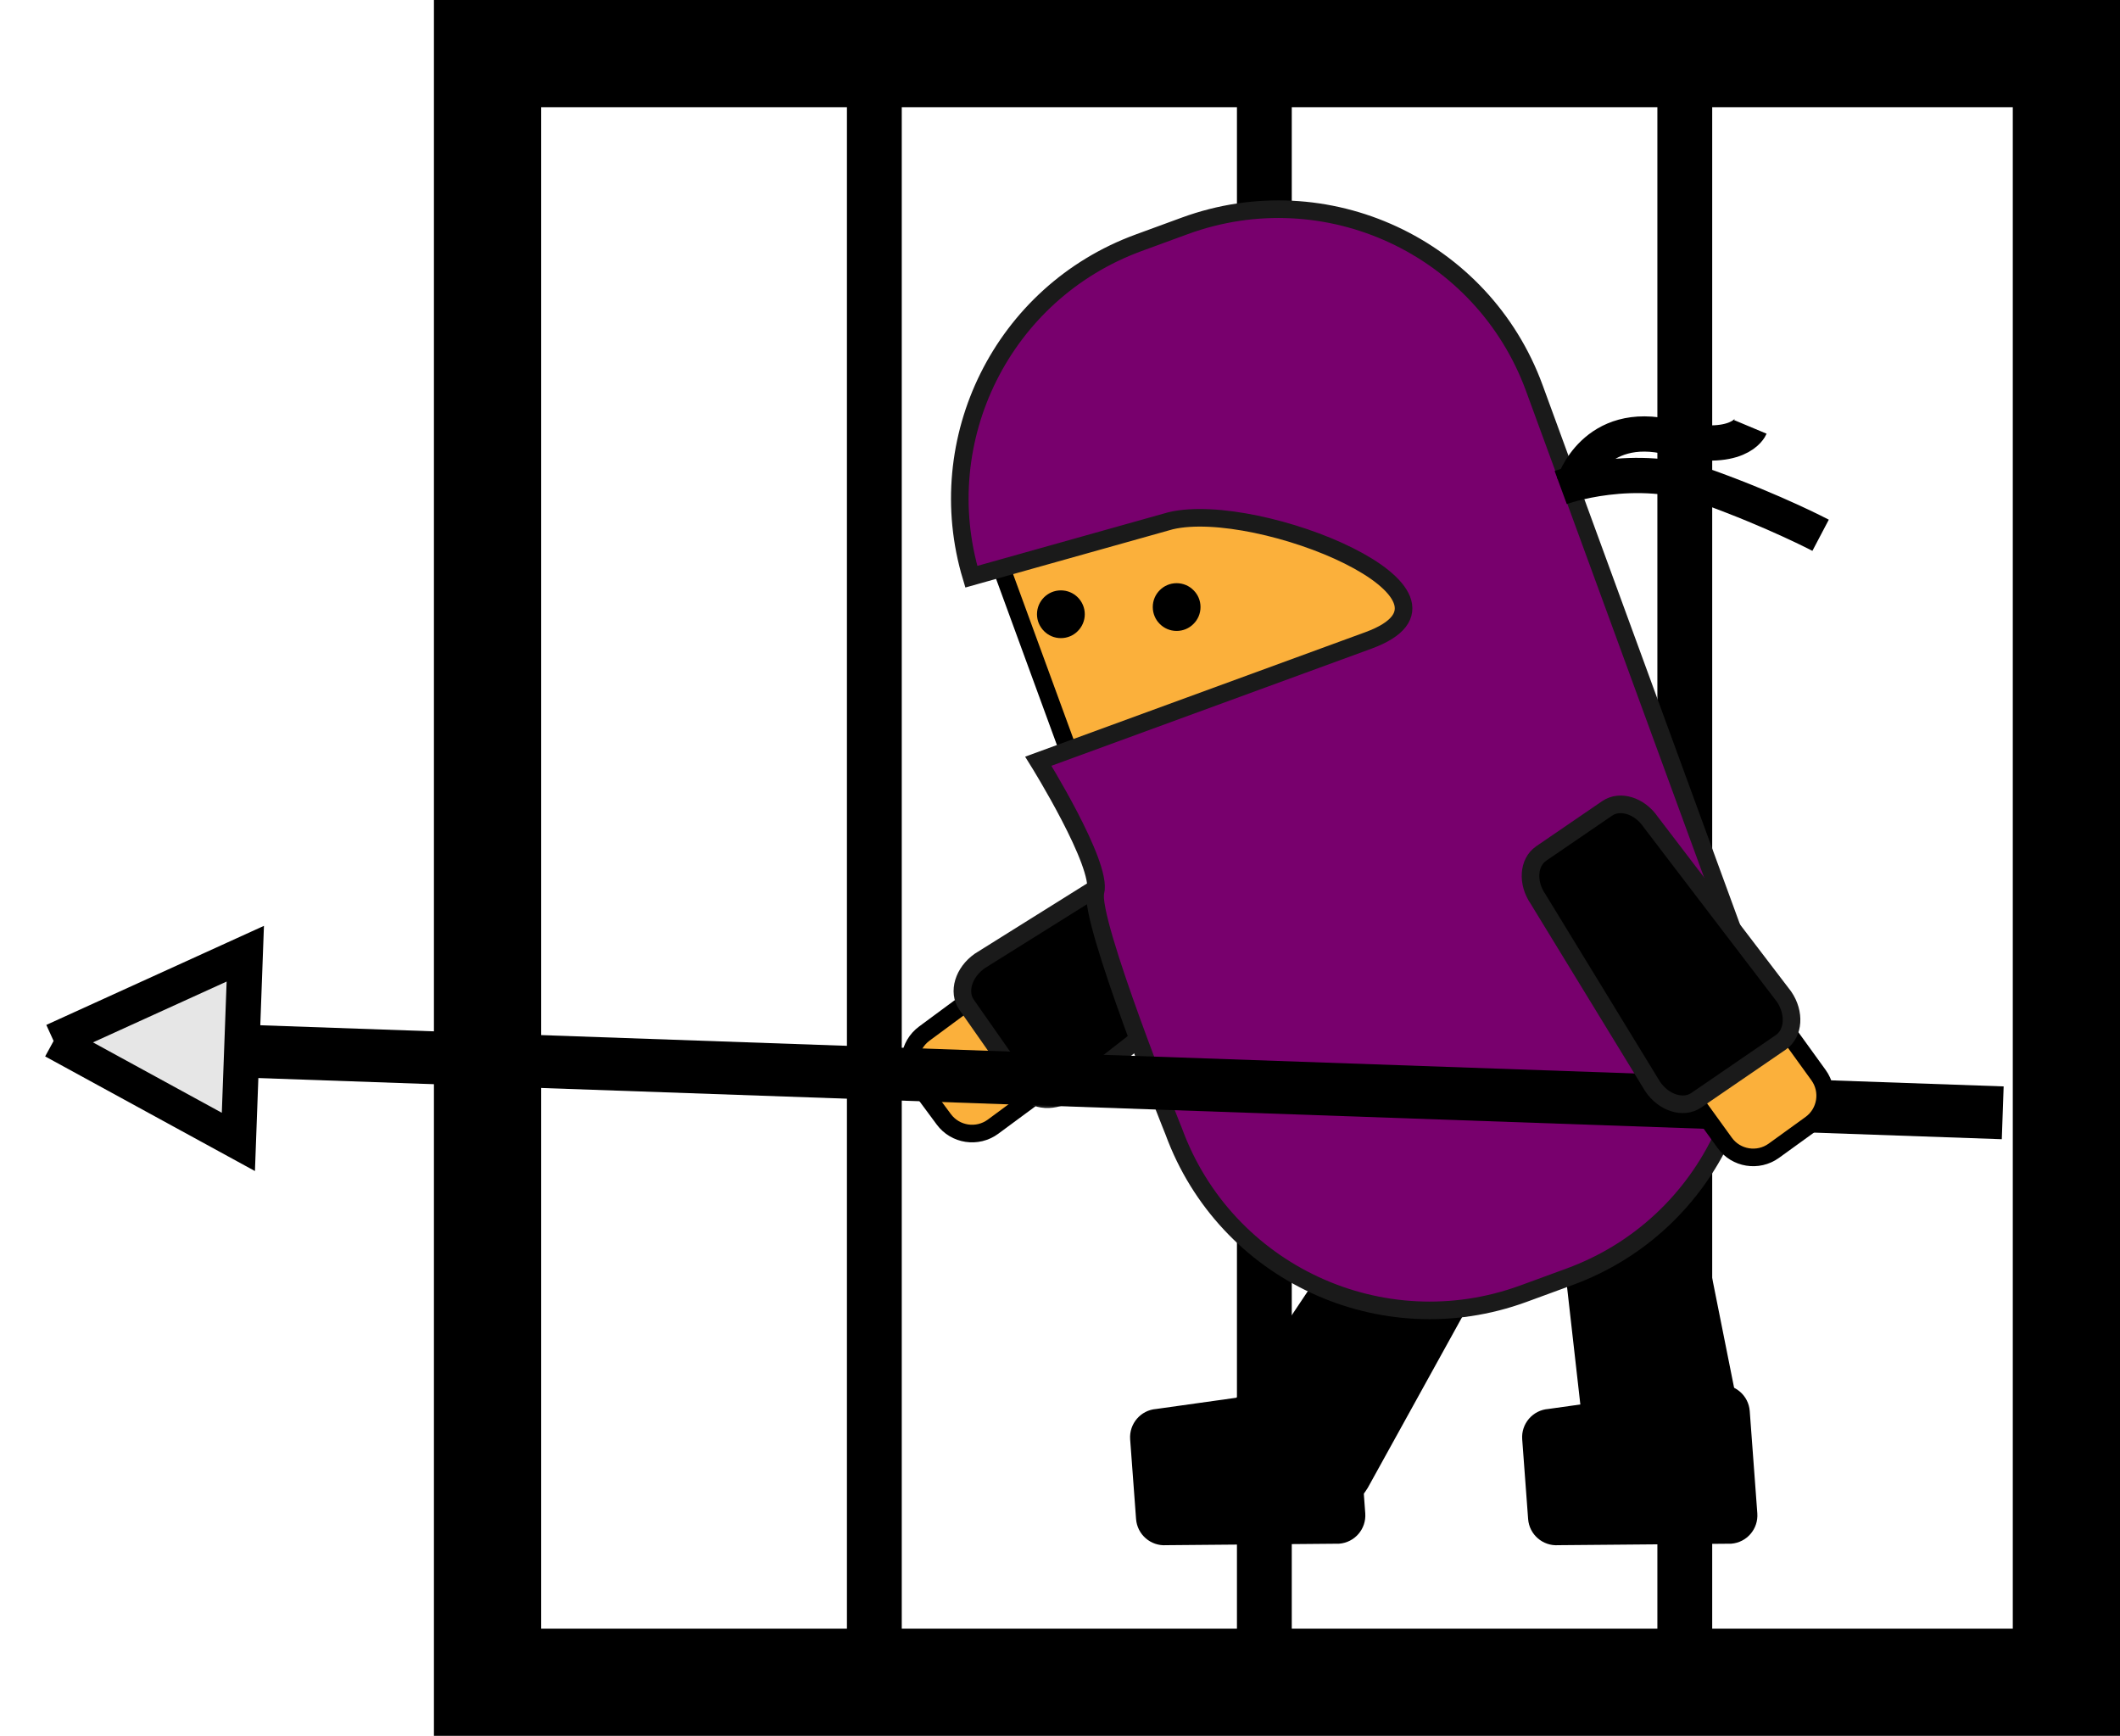 <svg xmlns="http://www.w3.org/2000/svg" xmlns:xlink="http://www.w3.org/1999/xlink" version="1.1" width="38.322" height="31.375" viewBox="-0.255 0.525 38.322 31.375">
  <!-- Exported by Scratch - http://scratch.mit.edu/ -->
  <g id="ID0.07952108979225159">
    <path id="ID0.07179283257573843" fill="none" stroke="#000000" stroke-width="1.938" d="M 37.098 1.494 L 8.558 1.494 L 8.558 30.932 L 37.098 30.932 L 37.098 1.494 Z "/>
    <path id="ID0.9966579801402986" fill="none" stroke="#000000" stroke-width="0.991" stroke-linecap="round" d="M 22.6 1.985 L 22.6 30.147 "/>
    <path id="ID0.667331853415817" fill="none" stroke="#000000" stroke-width="0.991" stroke-linecap="round" d="M 15.55 1.837 L 15.55 30.441 "/>
    <path id="ID0.663609794806689" fill="none" stroke="#000000" stroke-width="0.991" stroke-linecap="round" d="M 30.2 1.592 L 30.2 30.539 "/>
  </g>
  <g id="ID0.6102310284040868">
    <g id="ID0.8564713546074927">
      <path id="ID0.5989846084266901" d="M 23.952 28.427 C 24.234 28.406 24.445 28.16 24.424 27.878 L 24.287 26.03 C 24.266 25.748 24.02 25.536 23.739 25.558 L 20.646 25.992 C 20.365 26.013 20.154 26.258 20.174 26.54 L 20.281 27.981 C 20.302 28.263 20.547 28.474 20.828 28.454 L 23.952 28.427 Z " stroke-width="0.637"/>
      <path id="ID0.7705372264608741" d="M 22.011 25.92 C 21.783 26.296 21.793 26.719 22.035 26.866 L 23.619 27.83 C 23.86 27.978 24.241 27.793 24.469 27.418 L 26.819 23.165 C 27.047 22.789 27.037 22.366 26.795 22.219 L 25.561 21.467 C 25.32 21.32 24.938 21.506 24.71 21.881 L 22.011 25.92 Z " stroke-width="0.637"/>
    </g>
    <g id="ID0.15596213983371854">
      <path id="ID0.5848010759800673" d="M 28.433 26.982 C 28.501 27.416 28.783 27.733 29.062 27.689 L 30.894 27.403 C 31.173 27.36 31.345 26.972 31.277 26.538 L 30.325 21.774 C 30.258 21.339 29.976 21.023 29.698 21.067 L 28.27 21.29 C 27.991 21.334 27.819 21.721 27.887 22.155 L 28.433 26.982 Z " stroke-width="0.637"/>
      <path id="ID0.8454087860882282" d="M 31.039 28.427 C 31.321 28.406 31.532 28.16 31.511 27.878 L 31.374 26.03 C 31.353 25.748 31.108 25.536 30.826 25.558 L 27.733 25.992 C 27.452 26.013 27.24 26.258 27.261 26.54 L 27.368 27.981 C 27.389 28.263 27.634 28.474 27.916 28.454 L 31.039 28.427 Z " stroke-width="0.637"/>
    </g>
    <g id="ID0.20980142103508115">
      <path id="ID0.15353494929149747" fill="#FBB03B" stroke="#000000" stroke-width="0.318" d="M 16.452 19.208 C 16.17 19.417 16.109 19.815 16.317 20.097 L 16.805 20.756 C 17.013 21.038 17.412 21.098 17.695 20.89 L 18.36 20.399 C 18.643 20.19 18.703 19.792 18.494 19.509 L 18.008 18.85 C 17.798 18.568 17.4 18.508 17.118 18.716 L 16.452 19.208 Z "/>
      <path id="ID0.7635790938511491" stroke="#1A1A1A" stroke-width="0.318" d="M 17.456 17.894 C 17.162 18.1 17.055 18.454 17.217 18.685 L 18.281 20.205 C 18.442 20.437 18.812 20.457 19.106 20.252 L 22.236 17.811 C 22.53 17.606 22.636 17.25 22.475 17.019 L 21.646 15.836 C 21.484 15.604 21.114 15.584 20.82 15.789 L 17.456 17.894 Z "/>
    </g>
    <g id="ID0.7137223575264215">
      <path id="ID0.5612710667774081" fill="#FBB03B" stroke="#000000" stroke-width="0.318" d="M 24.847 7.319 L 17.554 9.988 L 19.746 15.976 L 27.039 13.306 L 24.847 7.319 Z "/>
      <path id="ID0.3885055026039481" fill="#78006D" stroke="#1A1A1A" stroke-width="0.318" d="M 24.48 12.101 C 26.707 11.286 22.502 9.558 20.905 9.938 L 17.303 10.949 C 16.559 8.472 17.866 5.814 20.328 4.913 L 21.163 4.607 C 23.717 3.673 26.545 4.986 27.48 7.539 L 31.048 17.287 C 31.982 19.84 30.669 22.669 28.116 23.603 L 27.281 23.909 C 24.726 24.844 21.899 23.53 20.963 20.978 C 20.963 20.978 19.418 17.142 19.548 16.646 C 19.677 16.151 18.514 14.284 18.514 14.284 L 24.48 12.101 Z "/>
    </g>
    <g id="ID0.20883694617077708">
      <path id="ID0.16792826633900404" d="M 18.922 11.196 C 18.803 11.196 18.695 11.244 18.617 11.322 C 18.539 11.4 18.49 11.508 18.49 11.627 C 18.49 11.746 18.539 11.854 18.617 11.932 C 18.695 12.011 18.803 12.059 18.922 12.059 C 19.041 12.059 19.149 12.011 19.227 11.932 C 19.305 11.854 19.354 11.746 19.354 11.627 C 19.354 11.508 19.305 11.4 19.227 11.322 C 19.149 11.244 19.041 11.196 18.922 11.196 Z " stroke-width="0.637"/>
      <path id="ID0.08473029173910618" d="M 21.014 11.066 C 20.895 11.066 20.787 11.114 20.709 11.193 C 20.631 11.27 20.583 11.378 20.583 11.497 C 20.583 11.616 20.631 11.725 20.709 11.802 C 20.787 11.881 20.895 11.929 21.014 11.929 C 21.133 11.929 21.242 11.881 21.319 11.802 C 21.398 11.725 21.446 11.616 21.446 11.497 C 21.446 11.378 21.398 11.27 21.319 11.193 C 21.242 11.114 21.133 11.066 21.014 11.066 Z " stroke-width="0.637"/>
    </g>
    <path id="ID0.9075090778060257" fill="none" stroke="#000000" d="M 27.957 9.337 C 27.957 9.337 29.288 8.847 30.642 9.337 C 31.836 9.769 32.655 10.2 32.655 10.2 " stroke-width="0.637"/>
    <path id="ID0.35206371266394854" fill="none" stroke="#000000" d="M 28.192 9.267 C 28.192 9.267 28.564 8.088 29.944 8.432 C 31.176 8.74 31.385 8.241 31.385 8.241 " stroke-width="0.637"/>
    <path id="ID0.5940494854003191" fill="none" stroke="#000000" stroke-width="0.955" d="M 35.947 20.639 L 2.446 19.464 "/>
    <g id="ID0.7118512513116002">
      <path id="ID0.7296573664061725" fill="#FBB03B" stroke="#000000" stroke-width="0.318" d="M 30.921 21.181 C 31.126 21.466 31.524 21.53 31.809 21.325 L 32.473 20.845 C 32.759 20.64 32.823 20.242 32.617 19.957 L 32.132 19.286 C 31.926 19.001 31.529 18.936 31.243 19.142 L 30.58 19.622 C 30.295 19.827 30.23 20.225 30.437 20.511 L 30.921 21.181 Z "/>
      <path id="ID0.7869536513462663" stroke="#1A1A1A" stroke-width="0.318" d="M 29.619 20.164 C 29.82 20.461 30.174 20.571 30.407 20.412 L 31.937 19.364 C 32.17 19.203 32.196 18.834 31.993 18.538 L 29.585 15.384 C 29.383 15.087 29.029 14.977 28.796 15.137 L 27.603 15.953 C 27.371 16.113 27.345 16.482 27.549 16.777 L 29.619 20.164 Z "/>
    </g>
    <path id="ID0.6533192885108292" fill="#E6E6E6" stroke="#000000" d="M 0.714 19.34 L 4.054 21.165 L 4.179 17.763 L 0.714 19.34 " stroke-width="0.637"/>
  </g>
</svg>